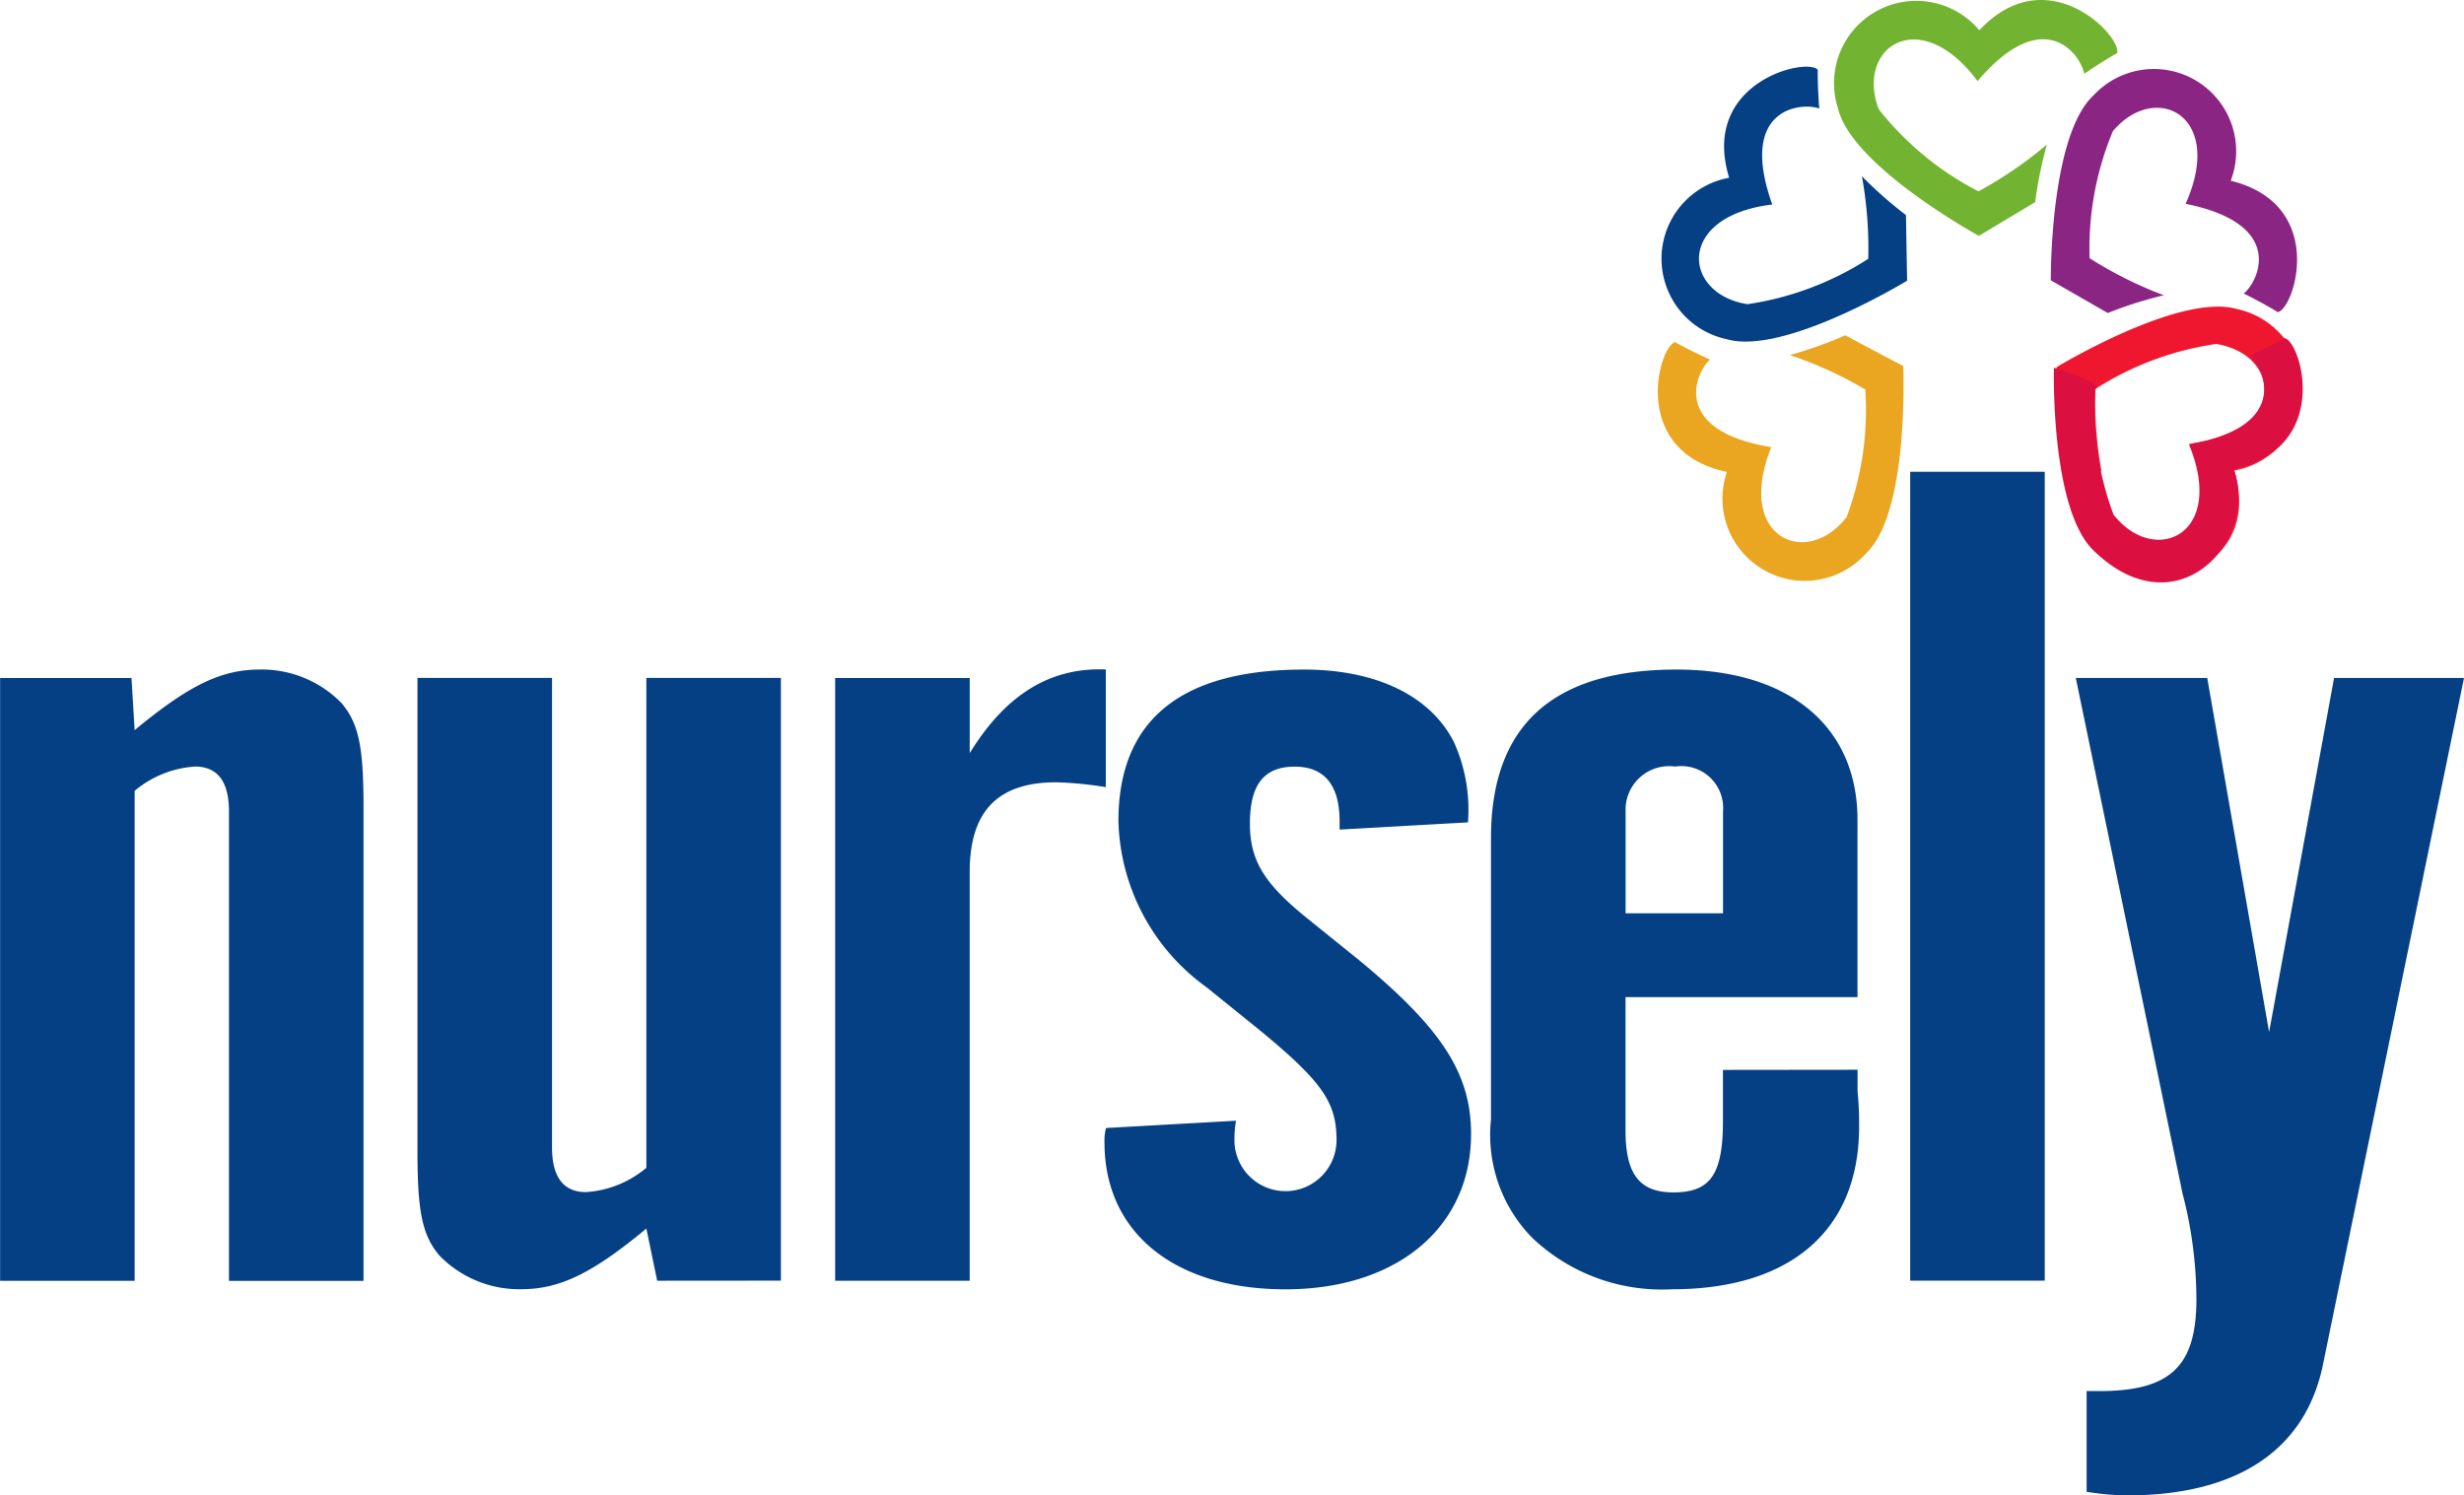 <svg xmlns="http://www.w3.org/2000/svg" width="77.866" height="47.261" viewBox="0 0 77.866 47.261">
    <defs>
        <style>
            .cls-1{fill:#054085}.cls-2{fill:#72b431}.cls-3{fill:#eaa620}.cls-4{fill:#8b2583}.cls-5{fill:#ef172f}.cls-6{fill:#db1040}
        </style>
    </defs>
    <g id="Group_46" data-name="Group 46" transform="translate(-179.545 -102.604)">
        <g id="Group_43" data-name="Group 43" transform="translate(179.545 117.516)">
            <path id="Path_48" d="M183.7 228.873l.1 1.648c1.711-1.418 2.737-1.916 3.959-1.916a3.523 3.523 0 0 1 2.59 1.073c.538.652.684 1.38.684 3.3v14.948h-4.252V233.09c0-.92-.342-1.418-1.075-1.418a3.3 3.3 0 0 0-1.906.767v15.485h-4.252v-19.051z" class="cls-1" data-name="Path 48" transform="translate(-179.545 -222.357)"/>
            <path id="Path_49" d="M265.7 249.252l-.342-1.648c-1.711 1.418-2.737 1.916-3.959 1.916a3.522 3.522 0 0 1-2.59-1.073c-.538-.652-.684-1.38-.684-3.3V230.2h4.252v14.833c0 .92.342 1.418 1.075 1.418a3.3 3.3 0 0 0 1.906-.767V230.2h4.252v19.049z" class="cls-1" data-name="Path 49" transform="translate(-244.932 -223.687)"/>
            <path id="Path_50" d="M340.964 228.851v2.376c1.124-1.84 2.541-2.721 4.3-2.645v3.718a11.645 11.645 0 0 0-1.564-.153c-1.857 0-2.737.92-2.737 2.836V247.9h-4.252v-19.049z" class="cls-1" data-name="Path 50" transform="translate(-310.319 -222.335)"/>
            <path id="Path_51" d="M394.8 233.664v-.264c0-1.15-.489-1.725-1.417-1.725-.978 0-1.417.575-1.417 1.8 0 1.15.44 1.878 1.759 2.951l1.711 1.38c2.59 2.147 3.519 3.564 3.519 5.481 0 2.951-2.346 4.906-5.865 4.906s-5.719-1.8-5.719-4.638a1.477 1.477 0 0 1 .049-.46l4.106-.23a3.566 3.566 0 0 0-.049.613 1.613 1.613 0 1 0 3.226 0c0-1.188-.44-1.84-2.444-3.488l-1.662-1.342a6.674 6.674 0 0 1-2.786-5.251c0-3.181 1.955-4.791 5.865-4.791 2.3 0 4.008.843 4.741 2.3a5.2 5.2 0 0 1 .44 2.53z" class="cls-1" data-name="Path 51" transform="translate(-352.467 -222.357)"/>
            <path id="Path_52" d="M471.71 241.254v.69a10.017 10.017 0 0 1 .049 1.112c0 3.258-2.151 5.136-5.914 5.136a5.951 5.951 0 0 1-4.4-1.61 4.639 4.639 0 0 1-1.32-3.756v-8.892c0-3.565 1.955-5.328 5.865-5.328 3.568 0 5.718 1.8 5.718 4.753v5.6h-7.331v4.216c0 1.38.44 1.955 1.515 1.955 1.173 0 1.564-.575 1.564-2.261v-1.61zm-4.252-4.945v-3.219a1.322 1.322 0 0 0-1.515-1.418 1.378 1.378 0 0 0-1.564 1.418v3.219z" class="cls-1" data-name="Path 52" transform="translate(-413.008 -222.357)"/>
            <path id="Path_53" d="M539 191.4h4.252v25.565H539z" class="cls-1" data-name="Path 53" transform="translate(-478.635 -191.402)"/>
            <path id="Path_54" d="M577.991 251.859c-.538 2.721-2.688 4.178-6.207 4.178a8.547 8.547 0 0 1-1.271-.115v-3.182h.391c2.248 0 3.079-.767 3.079-2.913a13.319 13.319 0 0 0-.44-3.335l-3.372-16.29h4.154l1.955 11.192 2.053-11.192h4.106z" class="cls-1" data-name="Path 54" transform="translate(-504.573 -223.687)"/>
        </g>
        <g id="Group_45" data-name="Group 45" transform="translate(231.934 102.604)">
            <path id="Path_55" d="M533.8 104.285c-.341.185-.9.555-1.038.654-.085-.555-1.237-2.275-3.37.227-1.841-2.464-3.868-1.052-3.121.893a9.614 9.614 0 0 0 3.149 2.592 12.739 12.739 0 0 0 2.162-1.479 13.03 13.03 0 0 0-.37 1.82l-1.778 1.067s-4.01-2.19-4.451-4.024a2.6 2.6 0 0 1 4.465-2.474c2.152-2.305 4.526.212 4.352.724z" class="cls-2" data-name="Path 55" transform="translate(-519.287 -102.604)"/>
            <path id="Path_56" d="M496.974 115.251c-.01.388.033 1.053.048 1.226-.523-.2-2.589-.064-1.486 3.033-3.054.364-2.843 2.826-.785 3.15a9.614 9.614 0 0 0 3.818-1.434 12.727 12.727 0 0 0-.2-2.611 13.064 13.064 0 0 0 1.392 1.229l.036 2.073s-3.9 2.381-5.709 1.847a2.6 2.6 0 0 1 .086-5.1c-.925-3.016 2.442-3.816 2.8-3.413z" class="cls-1" data-name="Path 56" transform="translate(-491.919 -113.046)"/>
            <path id="Path_57" d="M492.068 165.925c.335.2.938.48 1.1.551-.431.36-1.309 2.235 1.936 2.768-1.158 2.849 1.1 3.855 2.377 2.211a9.61 9.61 0 0 0 .591-4.036 12.726 12.726 0 0 0-2.383-1.086 13.042 13.042 0 0 0 1.75-.624l1.832.971s.2 4.565-1.145 5.89a2.6 2.6 0 0 1-4.426-2.544c-3.086-.649-2.158-3.983-1.632-4.101z" class="cls-3" data-name="Path 57" transform="translate(-491.516 -155.111)"/>
            <path id="Path_58" d="M572.668 123.173c-.327-.208-.92-.513-1.076-.589.443-.344 1.387-2.187-1.837-2.834 1.258-2.806-.961-3.892-2.3-2.293a9.611 9.611 0 0 0-.733 4.012 12.736 12.736 0 0 0 2.343 1.17 13.027 13.027 0 0 0-1.77.562l-1.8-1.035s-.036-4.569 1.353-5.846a2.6 2.6 0 0 1 4.333 2.7c3.062.754 2.019 4.053 1.487 4.153z" class="cls-4" data-name="Path 58" transform="translate(-553.076 -113.308)"/>
            <g id="Group_44" data-name="Group 44" transform="translate(12.516 9.69)">
                <path id="Path_59" d="M569.346 168.889a14.493 14.493 0 0 0-.046-1.226c.523.2 2.589.07 1.492-3.03 3.055-.358 2.849-2.819.792-3.148a9.611 9.611 0 0 0-3.821 1.426 12.72 12.72 0 0 0 .2 2.612 13.039 13.039 0 0 0-1.39-1.232l-.032-2.073s3.905-2.372 5.713-1.834a2.6 2.6 0 0 1-.1 5.1c.917 3.016-2.454 3.81-2.808 3.405z" class="cls-5" data-name="Path 59" transform="translate(-566.455 -160.304)"/>
                <path id="Path_60" d="M573.337 166.242c-.336.2-.941.487-1.1.558.437.36 1.339 2.242-1.928 2.791 1.193 2.86-1.072 3.881-2.377 2.232a9.311 9.311 0 0 1-.578-3.958c.234-.2-.687-.467-1.308-.69 0 0-.119 4.445 1.247 5.773 2.6 2.546 5.231-.228 4.439-2.576 3.102-.664 2.137-4.013 1.605-4.13z" class="cls-6" data-name="Path 60" transform="translate(-566.044 -165.245)"/>
            </g>
        </g>
    </g>
</svg>
